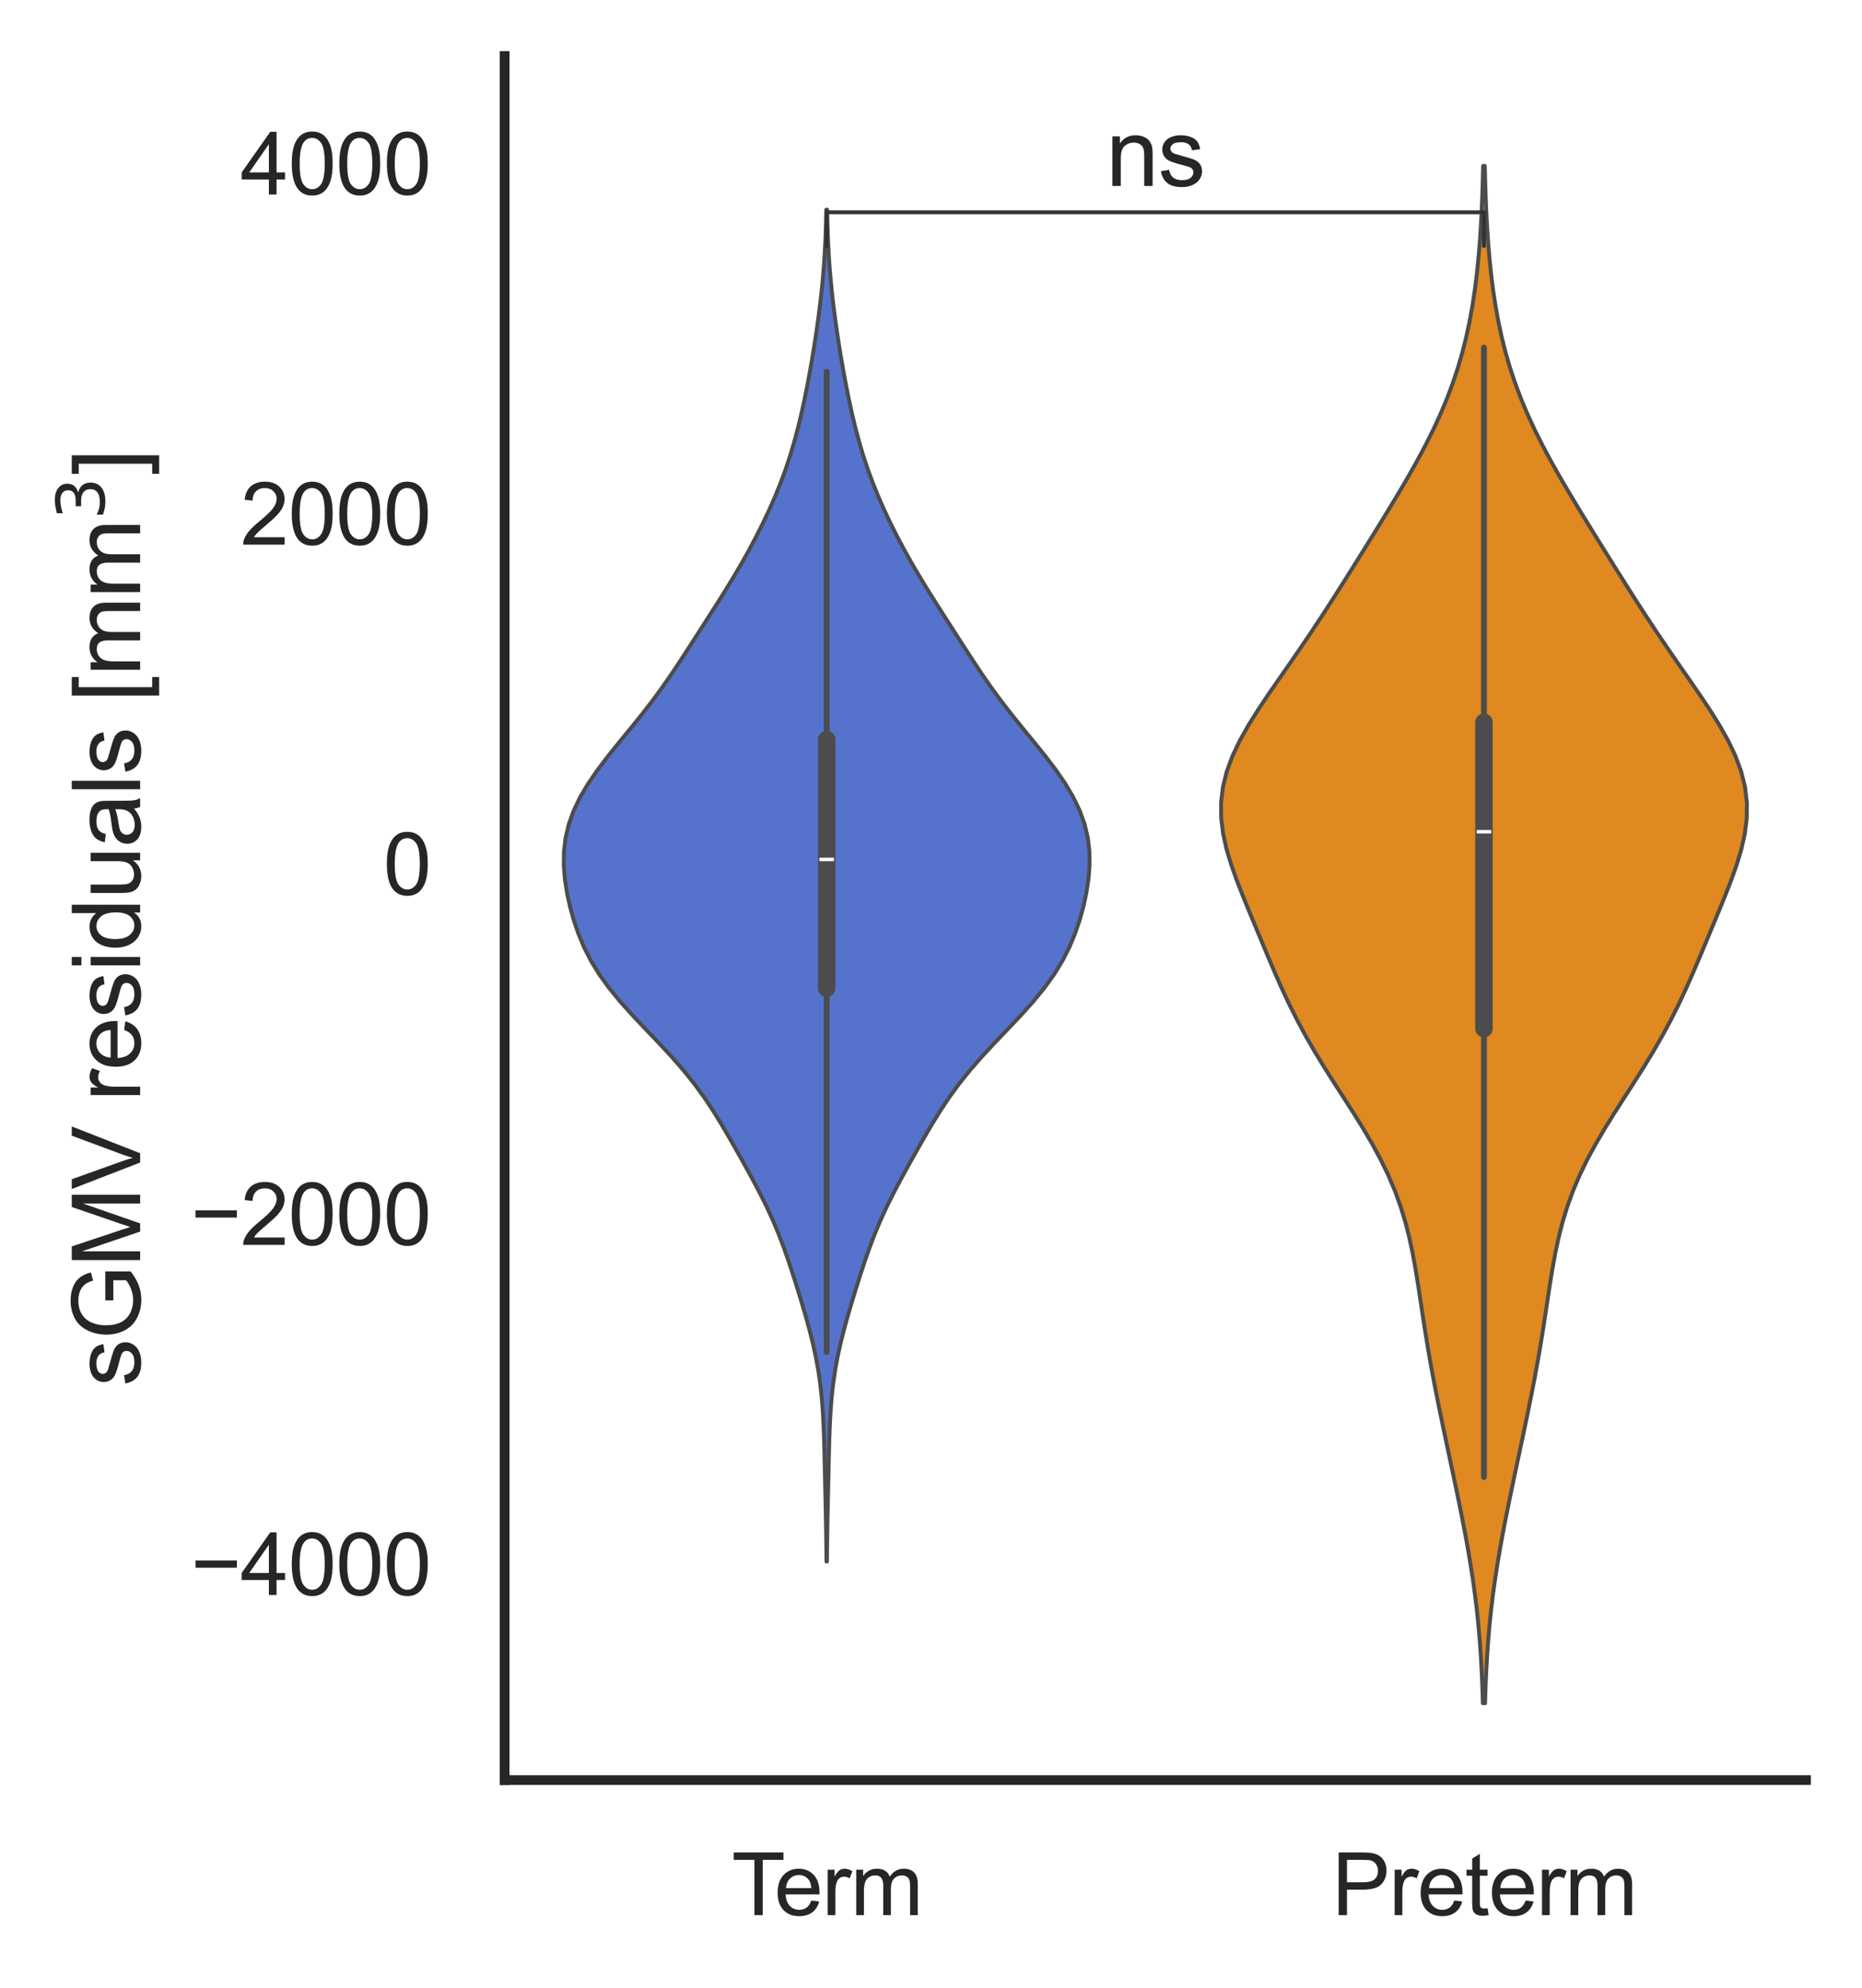 <?xml version="1.0" encoding="utf-8" standalone="no"?>
<!DOCTYPE svg PUBLIC "-//W3C//DTD SVG 1.1//EN"
  "http://www.w3.org/Graphics/SVG/1.1/DTD/svg11.dtd">
<svg xmlns:xlink="http://www.w3.org/1999/xlink" width="239.513pt" height="255.72pt" viewBox="0 0 239.513 255.72" xmlns="http://www.w3.org/2000/svg" version="1.1">
 <defs>
  <style type="text/css">*{stroke-linejoin: round; stroke-linecap: butt}</style>
 </defs>
 <g id="figure_1">
  <g id="patch_1">
   <path d="M 0 255.72 
L 239.513 255.72 
L 239.513 0 
L 0 0 
z
" style="fill: #ffffff"/>
  </g>
  <g id="axes_1">
   <g id="patch_2">
    <path d="M 64.913 228.96 
L 232.313 228.96 
L 232.313 7.2 
L 64.913 7.2 
z
" style="fill: #ffffff"/>
   </g>
   <g id="matplotlib.axis_1">
    <g id="xtick_1">
     <g id="text_1">
      <!-- Term -->
      <g style="fill: #262626" transform="translate(94.121 246.334) scale(0.11 -0.11)">
       <defs>
        <path id="ArialMT-54" d="M 1659 0 
L 1659 4041 
L 150 4041 
L 150 4581 
L 3781 4581 
L 3781 4041 
L 2266 4041 
L 2266 0 
L 1659 0 
z
" transform="scale(0.016)"/>
        <path id="ArialMT-65" d="M 2694 1069 
L 3275 997 
Q 3138 488 2766 206 
Q 2394 -75 1816 -75 
Q 1088 -75 661 373 
Q 234 822 234 1631 
Q 234 2469 665 2931 
Q 1097 3394 1784 3394 
Q 2450 3394 2872 2941 
Q 3294 2488 3294 1666 
Q 3294 1616 3291 1516 
L 816 1516 
Q 847 969 1125 678 
Q 1403 388 1819 388 
Q 2128 388 2347 550 
Q 2566 713 2694 1069 
z
M 847 1978 
L 2700 1978 
Q 2663 2397 2488 2606 
Q 2219 2931 1791 2931 
Q 1403 2931 1139 2672 
Q 875 2413 847 1978 
z
" transform="scale(0.016)"/>
        <path id="ArialMT-72" d="M 416 0 
L 416 3319 
L 922 3319 
L 922 2816 
Q 1116 3169 1280 3281 
Q 1444 3394 1641 3394 
Q 1925 3394 2219 3213 
L 2025 2691 
Q 1819 2813 1613 2813 
Q 1428 2813 1281 2702 
Q 1134 2591 1072 2394 
Q 978 2094 978 1738 
L 978 0 
L 416 0 
z
" transform="scale(0.016)"/>
        <path id="ArialMT-6d" d="M 422 0 
L 422 3319 
L 925 3319 
L 925 2853 
Q 1081 3097 1340 3245 
Q 1600 3394 1931 3394 
Q 2300 3394 2536 3241 
Q 2772 3088 2869 2813 
Q 3263 3394 3894 3394 
Q 4388 3394 4653 3120 
Q 4919 2847 4919 2278 
L 4919 0 
L 4359 0 
L 4359 2091 
Q 4359 2428 4304 2576 
Q 4250 2725 4106 2815 
Q 3963 2906 3769 2906 
Q 3419 2906 3187 2673 
Q 2956 2441 2956 1928 
L 2956 0 
L 2394 0 
L 2394 2156 
Q 2394 2531 2256 2718 
Q 2119 2906 1806 2906 
Q 1569 2906 1367 2781 
Q 1166 2656 1075 2415 
Q 984 2175 984 1722 
L 984 0 
L 422 0 
z
" transform="scale(0.016)"/>
       </defs>
       <use xlink:href="#ArialMT-54"/>
       <use xlink:href="#ArialMT-65" x="49.959"/>
       <use xlink:href="#ArialMT-72" x="105.574"/>
       <use xlink:href="#ArialMT-6d" x="138.875"/>
      </g>
     </g>
    </g>
    <g id="xtick_2">
     <g id="text_2">
      <!-- Preterm -->
      <g style="fill: #262626" transform="translate(171.328 246.334) scale(0.11 -0.11)">
       <defs>
        <path id="ArialMT-50" d="M 494 0 
L 494 4581 
L 2222 4581 
Q 2678 4581 2919 4538 
Q 3256 4481 3484 4323 
Q 3713 4166 3852 3881 
Q 3991 3597 3991 3256 
Q 3991 2672 3619 2267 
Q 3247 1863 2275 1863 
L 1100 1863 
L 1100 0 
L 494 0 
z
M 1100 2403 
L 2284 2403 
Q 2872 2403 3119 2622 
Q 3366 2841 3366 3238 
Q 3366 3525 3220 3729 
Q 3075 3934 2838 4000 
Q 2684 4041 2272 4041 
L 1100 4041 
L 1100 2403 
z
" transform="scale(0.016)"/>
        <path id="ArialMT-74" d="M 1650 503 
L 1731 6 
Q 1494 -44 1306 -44 
Q 1000 -44 831 53 
Q 663 150 594 308 
Q 525 466 525 972 
L 525 2881 
L 113 2881 
L 113 3319 
L 525 3319 
L 525 4141 
L 1084 4478 
L 1084 3319 
L 1650 3319 
L 1650 2881 
L 1084 2881 
L 1084 941 
Q 1084 700 1114 631 
Q 1144 563 1211 522 
Q 1278 481 1403 481 
Q 1497 481 1650 503 
z
" transform="scale(0.016)"/>
       </defs>
       <use xlink:href="#ArialMT-50"/>
       <use xlink:href="#ArialMT-72" x="66.699"/>
       <use xlink:href="#ArialMT-65" x="100"/>
       <use xlink:href="#ArialMT-74" x="155.615"/>
       <use xlink:href="#ArialMT-65" x="183.398"/>
       <use xlink:href="#ArialMT-72" x="239.014"/>
       <use xlink:href="#ArialMT-6d" x="272.314"/>
      </g>
     </g>
    </g>
   </g>
   <g id="matplotlib.axis_2">
    <g id="ytick_1">
     <g id="text_3">
      <!-- −4000 -->
      <g style="fill: #262626" transform="translate(24.52 205.159) scale(0.11 -0.11)">
       <defs>
        <path id="ArialMT-2212" d="M 3381 1997 
L 356 1997 
L 356 2522 
L 3381 2522 
L 3381 1997 
z
" transform="scale(0.016)"/>
        <path id="ArialMT-34" d="M 2069 0 
L 2069 1097 
L 81 1097 
L 81 1613 
L 2172 4581 
L 2631 4581 
L 2631 1613 
L 3250 1613 
L 3250 1097 
L 2631 1097 
L 2631 0 
L 2069 0 
z
M 2069 1613 
L 2069 3678 
L 634 1613 
L 2069 1613 
z
" transform="scale(0.016)"/>
        <path id="ArialMT-30" d="M 266 2259 
Q 266 3072 433 3567 
Q 600 4063 929 4331 
Q 1259 4600 1759 4600 
Q 2128 4600 2406 4451 
Q 2684 4303 2865 4023 
Q 3047 3744 3150 3342 
Q 3253 2941 3253 2259 
Q 3253 1453 3087 958 
Q 2922 463 2592 192 
Q 2263 -78 1759 -78 
Q 1097 -78 719 397 
Q 266 969 266 2259 
z
M 844 2259 
Q 844 1131 1108 757 
Q 1372 384 1759 384 
Q 2147 384 2411 759 
Q 2675 1134 2675 2259 
Q 2675 3391 2411 3762 
Q 2147 4134 1753 4134 
Q 1366 4134 1134 3806 
Q 844 3388 844 2259 
z
" transform="scale(0.016)"/>
       </defs>
       <use xlink:href="#ArialMT-2212"/>
       <use xlink:href="#ArialMT-34" x="58.398"/>
       <use xlink:href="#ArialMT-30" x="114.014"/>
       <use xlink:href="#ArialMT-30" x="169.629"/>
       <use xlink:href="#ArialMT-30" x="225.244"/>
      </g>
     </g>
    </g>
    <g id="ytick_2">
     <g id="text_4">
      <!-- −2000 -->
      <g style="fill: #262626" transform="translate(24.52 160.123) scale(0.11 -0.11)">
       <defs>
        <path id="ArialMT-32" d="M 3222 541 
L 3222 0 
L 194 0 
Q 188 203 259 391 
Q 375 700 629 1000 
Q 884 1300 1366 1694 
Q 2113 2306 2375 2664 
Q 2638 3022 2638 3341 
Q 2638 3675 2398 3904 
Q 2159 4134 1775 4134 
Q 1369 4134 1125 3890 
Q 881 3647 878 3216 
L 300 3275 
Q 359 3922 746 4261 
Q 1134 4600 1788 4600 
Q 2447 4600 2831 4234 
Q 3216 3869 3216 3328 
Q 3216 3053 3103 2787 
Q 2991 2522 2730 2228 
Q 2469 1934 1863 1422 
Q 1356 997 1212 845 
Q 1069 694 975 541 
L 3222 541 
z
" transform="scale(0.016)"/>
       </defs>
       <use xlink:href="#ArialMT-2212"/>
       <use xlink:href="#ArialMT-32" x="58.398"/>
       <use xlink:href="#ArialMT-30" x="114.014"/>
       <use xlink:href="#ArialMT-30" x="169.629"/>
       <use xlink:href="#ArialMT-30" x="225.244"/>
      </g>
     </g>
    </g>
    <g id="ytick_3">
     <g id="text_5">
      <!-- 0 -->
      <g style="fill: #262626" transform="translate(49.296 115.087) scale(0.11 -0.11)">
       <use xlink:href="#ArialMT-30"/>
      </g>
     </g>
    </g>
    <g id="ytick_4">
     <g id="text_6">
      <!-- 2000 -->
      <g style="fill: #262626" transform="translate(30.945 70.051) scale(0.11 -0.11)">
       <use xlink:href="#ArialMT-32"/>
       <use xlink:href="#ArialMT-30" x="55.615"/>
       <use xlink:href="#ArialMT-30" x="111.23"/>
       <use xlink:href="#ArialMT-30" x="166.846"/>
      </g>
     </g>
    </g>
    <g id="ytick_5">
     <g id="text_7">
      <!-- 4000 -->
      <g style="fill: #262626" transform="translate(30.945 25.015) scale(0.11 -0.11)">
       <use xlink:href="#ArialMT-34"/>
       <use xlink:href="#ArialMT-30" x="55.615"/>
       <use xlink:href="#ArialMT-30" x="111.23"/>
       <use xlink:href="#ArialMT-30" x="166.846"/>
      </g>
     </g>
    </g>
    <g id="text_8">
     <!-- sGMV residuals [mm$^3$] -->
     <g style="fill: #262626" transform="translate(18.12 178.32) rotate(-90) scale(0.12 -0.12)">
      <defs>
       <path id="ArialMT-73" d="M 197 991 
L 753 1078 
Q 800 744 1014 566 
Q 1228 388 1613 388 
Q 2000 388 2187 545 
Q 2375 703 2375 916 
Q 2375 1106 2209 1216 
Q 2094 1291 1634 1406 
Q 1016 1563 777 1677 
Q 538 1791 414 1992 
Q 291 2194 291 2438 
Q 291 2659 392 2848 
Q 494 3038 669 3163 
Q 800 3259 1026 3326 
Q 1253 3394 1513 3394 
Q 1903 3394 2198 3281 
Q 2494 3169 2634 2976 
Q 2775 2784 2828 2463 
L 2278 2388 
Q 2241 2644 2061 2787 
Q 1881 2931 1553 2931 
Q 1166 2931 1000 2803 
Q 834 2675 834 2503 
Q 834 2394 903 2306 
Q 972 2216 1119 2156 
Q 1203 2125 1616 2013 
Q 2213 1853 2448 1751 
Q 2684 1650 2818 1456 
Q 2953 1263 2953 975 
Q 2953 694 2789 445 
Q 2625 197 2315 61 
Q 2006 -75 1616 -75 
Q 969 -75 630 194 
Q 291 463 197 991 
z
" transform="scale(0.016)"/>
       <path id="ArialMT-47" d="M 2638 1797 
L 2638 2334 
L 4578 2338 
L 4578 638 
Q 4131 281 3656 101 
Q 3181 -78 2681 -78 
Q 2006 -78 1454 211 
Q 903 500 622 1047 
Q 341 1594 341 2269 
Q 341 2938 620 3517 
Q 900 4097 1425 4378 
Q 1950 4659 2634 4659 
Q 3131 4659 3532 4498 
Q 3934 4338 4162 4050 
Q 4391 3763 4509 3300 
L 3963 3150 
Q 3859 3500 3706 3700 
Q 3553 3900 3268 4020 
Q 2984 4141 2638 4141 
Q 2222 4141 1919 4014 
Q 1616 3888 1430 3681 
Q 1244 3475 1141 3228 
Q 966 2803 966 2306 
Q 966 1694 1177 1281 
Q 1388 869 1791 669 
Q 2194 469 2647 469 
Q 3041 469 3416 620 
Q 3791 772 3984 944 
L 3984 1797 
L 2638 1797 
z
" transform="scale(0.016)"/>
       <path id="ArialMT-4d" d="M 475 0 
L 475 4581 
L 1388 4581 
L 2472 1338 
Q 2622 884 2691 659 
Q 2769 909 2934 1394 
L 4031 4581 
L 4847 4581 
L 4847 0 
L 4263 0 
L 4263 3834 
L 2931 0 
L 2384 0 
L 1059 3900 
L 1059 0 
L 475 0 
z
" transform="scale(0.016)"/>
       <path id="ArialMT-56" d="M 1803 0 
L 28 4581 
L 684 4581 
L 1875 1253 
Q 2019 853 2116 503 
Q 2222 878 2363 1253 
L 3600 4581 
L 4219 4581 
L 2425 0 
L 1803 0 
z
" transform="scale(0.016)"/>
       <path id="ArialMT-20" transform="scale(0.016)"/>
       <path id="ArialMT-69" d="M 425 3934 
L 425 4581 
L 988 4581 
L 988 3934 
L 425 3934 
z
M 425 0 
L 425 3319 
L 988 3319 
L 988 0 
L 425 0 
z
" transform="scale(0.016)"/>
       <path id="ArialMT-64" d="M 2575 0 
L 2575 419 
Q 2259 -75 1647 -75 
Q 1250 -75 917 144 
Q 584 363 401 755 
Q 219 1147 219 1656 
Q 219 2153 384 2558 
Q 550 2963 881 3178 
Q 1213 3394 1622 3394 
Q 1922 3394 2156 3267 
Q 2391 3141 2538 2938 
L 2538 4581 
L 3097 4581 
L 3097 0 
L 2575 0 
z
M 797 1656 
Q 797 1019 1065 703 
Q 1334 388 1700 388 
Q 2069 388 2326 689 
Q 2584 991 2584 1609 
Q 2584 2291 2321 2609 
Q 2059 2928 1675 2928 
Q 1300 2928 1048 2622 
Q 797 2316 797 1656 
z
" transform="scale(0.016)"/>
       <path id="ArialMT-75" d="M 2597 0 
L 2597 488 
Q 2209 -75 1544 -75 
Q 1250 -75 995 37 
Q 741 150 617 320 
Q 494 491 444 738 
Q 409 903 409 1263 
L 409 3319 
L 972 3319 
L 972 1478 
Q 972 1038 1006 884 
Q 1059 663 1231 536 
Q 1403 409 1656 409 
Q 1909 409 2131 539 
Q 2353 669 2445 892 
Q 2538 1116 2538 1541 
L 2538 3319 
L 3100 3319 
L 3100 0 
L 2597 0 
z
" transform="scale(0.016)"/>
       <path id="ArialMT-61" d="M 2588 409 
Q 2275 144 1986 34 
Q 1697 -75 1366 -75 
Q 819 -75 525 192 
Q 231 459 231 875 
Q 231 1119 342 1320 
Q 453 1522 633 1644 
Q 813 1766 1038 1828 
Q 1203 1872 1538 1913 
Q 2219 1994 2541 2106 
Q 2544 2222 2544 2253 
Q 2544 2597 2384 2738 
Q 2169 2928 1744 2928 
Q 1347 2928 1158 2789 
Q 969 2650 878 2297 
L 328 2372 
Q 403 2725 575 2942 
Q 747 3159 1072 3276 
Q 1397 3394 1825 3394 
Q 2250 3394 2515 3294 
Q 2781 3194 2906 3042 
Q 3031 2891 3081 2659 
Q 3109 2516 3109 2141 
L 3109 1391 
Q 3109 606 3145 398 
Q 3181 191 3288 0 
L 2700 0 
Q 2613 175 2588 409 
z
M 2541 1666 
Q 2234 1541 1622 1453 
Q 1275 1403 1131 1340 
Q 988 1278 909 1158 
Q 831 1038 831 891 
Q 831 666 1001 516 
Q 1172 366 1500 366 
Q 1825 366 2078 508 
Q 2331 650 2450 897 
Q 2541 1088 2541 1459 
L 2541 1666 
z
" transform="scale(0.016)"/>
       <path id="ArialMT-6c" d="M 409 0 
L 409 4581 
L 972 4581 
L 972 0 
L 409 0 
z
" transform="scale(0.016)"/>
       <path id="ArialMT-5b" d="M 434 -1272 
L 434 4581 
L 1675 4581 
L 1675 4116 
L 997 4116 
L 997 -806 
L 1675 -806 
L 1675 -1272 
L 434 -1272 
z
" transform="scale(0.016)"/>
       <path id="DejaVuSans-33" d="M 2597 2516 
Q 3050 2419 3304 2112 
Q 3559 1806 3559 1356 
Q 3559 666 3084 287 
Q 2609 -91 1734 -91 
Q 1441 -91 1130 -33 
Q 819 25 488 141 
L 488 750 
Q 750 597 1062 519 
Q 1375 441 1716 441 
Q 2309 441 2620 675 
Q 2931 909 2931 1356 
Q 2931 1769 2642 2001 
Q 2353 2234 1838 2234 
L 1294 2234 
L 1294 2753 
L 1863 2753 
Q 2328 2753 2575 2939 
Q 2822 3125 2822 3475 
Q 2822 3834 2567 4026 
Q 2313 4219 1838 4219 
Q 1578 4219 1281 4162 
Q 984 4106 628 3988 
L 628 4550 
Q 988 4650 1302 4700 
Q 1616 4750 1894 4750 
Q 2613 4750 3031 4423 
Q 3450 4097 3450 3541 
Q 3450 3153 3228 2886 
Q 3006 2619 2597 2516 
z
" transform="scale(0.016)"/>
       <path id="ArialMT-5d" d="M 1363 -1272 
L 122 -1272 
L 122 -806 
L 800 -806 
L 800 4116 
L 122 4116 
L 122 4581 
L 1363 4581 
L 1363 -1272 
z
" transform="scale(0.016)"/>
      </defs>
      <use xlink:href="#ArialMT-73" transform="translate(0 0.766)"/>
      <use xlink:href="#ArialMT-47" transform="translate(50 0.766)"/>
      <use xlink:href="#ArialMT-4d" transform="translate(127.783 0.766)"/>
      <use xlink:href="#ArialMT-56" transform="translate(211.084 0.766)"/>
      <use xlink:href="#ArialMT-20" transform="translate(277.783 0.766)"/>
      <use xlink:href="#ArialMT-72" transform="translate(305.566 0.766)"/>
      <use xlink:href="#ArialMT-65" transform="translate(338.867 0.766)"/>
      <use xlink:href="#ArialMT-73" transform="translate(394.482 0.766)"/>
      <use xlink:href="#ArialMT-69" transform="translate(444.482 0.766)"/>
      <use xlink:href="#ArialMT-64" transform="translate(466.699 0.766)"/>
      <use xlink:href="#ArialMT-75" transform="translate(522.314 0.766)"/>
      <use xlink:href="#ArialMT-61" transform="translate(577.93 0.766)"/>
      <use xlink:href="#ArialMT-6c" transform="translate(633.545 0.766)"/>
      <use xlink:href="#ArialMT-73" transform="translate(655.762 0.766)"/>
      <use xlink:href="#ArialMT-20" transform="translate(705.762 0.766)"/>
      <use xlink:href="#ArialMT-5b" transform="translate(733.545 0.766)"/>
      <use xlink:href="#ArialMT-6d" transform="translate(761.328 0.766)"/>
      <use xlink:href="#ArialMT-6d" transform="translate(844.629 0.766)"/>
      <use xlink:href="#DejaVuSans-33" transform="translate(928.887 39.047) scale(0.7)"/>
      <use xlink:href="#ArialMT-5d" transform="translate(976.157 0.766)"/>
     </g>
    </g>
   </g>
   <g id="PolyCollection_1">
    <defs>
     <path id="m47d3ed46ac" d="M 106.37 -54.866 
L 106.311 -54.866 
L 106.293 -56.622 
L 106.268 -58.378 
L 106.238 -60.135 
L 106.203 -61.891 
L 106.164 -63.647 
L 106.125 -65.404 
L 106.086 -67.16 
L 106.046 -68.916 
L 105.998 -70.673 
L 105.933 -72.429 
L 105.84 -74.185 
L 105.703 -75.942 
L 105.512 -77.698 
L 105.258 -79.455 
L 104.936 -81.211 
L 104.55 -82.967 
L 104.108 -84.724 
L 103.623 -86.48 
L 103.106 -88.236 
L 102.569 -89.993 
L 102.013 -91.749 
L 101.434 -93.505 
L 100.817 -95.262 
L 100.148 -97.018 
L 99.411 -98.775 
L 98.602 -100.531 
L 97.726 -102.287 
L 96.797 -104.044 
L 95.835 -105.8 
L 94.853 -107.556 
L 93.854 -109.313 
L 92.825 -111.069 
L 91.742 -112.825 
L 90.574 -114.582 
L 89.291 -116.338 
L 87.88 -118.095 
L 86.343 -119.851 
L 84.71 -121.607 
L 83.031 -123.364 
L 81.369 -125.12 
L 79.79 -126.876 
L 78.35 -128.633 
L 77.085 -130.389 
L 76.01 -132.145 
L 75.117 -133.902 
L 74.385 -135.658 
L 73.788 -137.414 
L 73.304 -139.171 
L 72.926 -140.927 
L 72.659 -142.684 
L 72.522 -144.44 
L 72.543 -146.196 
L 72.751 -147.953 
L 73.166 -149.709 
L 73.798 -151.465 
L 74.645 -153.222 
L 75.688 -154.978 
L 76.899 -156.734 
L 78.235 -158.491 
L 79.65 -160.247 
L 81.09 -162.004 
L 82.509 -163.76 
L 83.871 -165.516 
L 85.161 -167.273 
L 86.381 -169.029 
L 87.549 -170.785 
L 88.688 -172.542 
L 89.818 -174.298 
L 90.945 -176.054 
L 92.068 -177.811 
L 93.175 -179.567 
L 94.252 -181.323 
L 95.288 -183.08 
L 96.277 -184.836 
L 97.214 -186.593 
L 98.1 -188.349 
L 98.931 -190.105 
L 99.704 -191.862 
L 100.415 -193.618 
L 101.062 -195.374 
L 101.644 -197.131 
L 102.166 -198.887 
L 102.635 -200.643 
L 103.059 -202.4 
L 103.446 -204.156 
L 103.802 -205.913 
L 104.133 -207.669 
L 104.442 -209.425 
L 104.731 -211.182 
L 105.001 -212.938 
L 105.25 -214.694 
L 105.477 -216.451 
L 105.677 -218.207 
L 105.849 -219.963 
L 105.991 -221.72 
L 106.102 -223.476 
L 106.186 -225.233 
L 106.245 -226.989 
L 106.284 -228.745 
L 106.396 -228.745 
L 106.396 -228.745 
L 106.435 -226.989 
L 106.494 -225.233 
L 106.578 -223.476 
L 106.689 -221.72 
L 106.831 -219.963 
L 107.003 -218.207 
L 107.203 -216.451 
L 107.43 -214.694 
L 107.679 -212.938 
L 107.949 -211.182 
L 108.238 -209.425 
L 108.547 -207.669 
L 108.878 -205.913 
L 109.234 -204.156 
L 109.621 -202.4 
L 110.045 -200.643 
L 110.514 -198.887 
L 111.036 -197.131 
L 111.618 -195.374 
L 112.265 -193.618 
L 112.976 -191.862 
L 113.749 -190.105 
L 114.58 -188.349 
L 115.466 -186.593 
L 116.404 -184.836 
L 117.392 -183.08 
L 118.428 -181.323 
L 119.505 -179.567 
L 120.612 -177.811 
L 121.735 -176.054 
L 122.863 -174.298 
L 123.992 -172.542 
L 125.131 -170.785 
L 126.299 -169.029 
L 127.519 -167.273 
L 128.809 -165.516 
L 130.171 -163.76 
L 131.59 -162.004 
L 133.03 -160.247 
L 134.445 -158.491 
L 135.782 -156.734 
L 136.992 -154.978 
L 138.035 -153.222 
L 138.882 -151.465 
L 139.515 -149.709 
L 139.93 -147.953 
L 140.137 -146.196 
L 140.158 -144.44 
L 140.021 -142.684 
L 139.754 -140.927 
L 139.376 -139.171 
L 138.893 -137.414 
L 138.295 -135.658 
L 137.563 -133.902 
L 136.67 -132.145 
L 135.595 -130.389 
L 134.33 -128.633 
L 132.89 -126.876 
L 131.311 -125.12 
L 129.649 -123.364 
L 127.97 -121.607 
L 126.337 -119.851 
L 124.8 -118.095 
L 123.389 -116.338 
L 122.107 -114.582 
L 120.938 -112.825 
L 119.855 -111.069 
L 118.827 -109.313 
L 117.827 -107.556 
L 116.845 -105.8 
L 115.883 -104.044 
L 114.954 -102.287 
L 114.078 -100.531 
L 113.269 -98.775 
L 112.532 -97.018 
L 111.863 -95.262 
L 111.247 -93.505 
L 110.667 -91.749 
L 110.112 -89.993 
L 109.574 -88.236 
L 109.058 -86.48 
L 108.572 -84.724 
L 108.13 -82.967 
L 107.744 -81.211 
L 107.422 -79.455 
L 107.168 -77.698 
L 106.977 -75.942 
L 106.84 -74.185 
L 106.747 -72.429 
L 106.682 -70.673 
L 106.634 -68.916 
L 106.594 -67.16 
L 106.555 -65.404 
L 106.516 -63.647 
L 106.478 -61.891 
L 106.442 -60.135 
L 106.412 -58.378 
L 106.387 -56.622 
L 106.37 -54.866 
z
" style="stroke: #4c4c4c; stroke-width: 0.5"/>
    </defs>
    <g clip-path="url(#peccf9ef7f6)">
     <use xlink:href="#m47d3ed46ac" x="0" y="255.72" style="fill: #5573cd; stroke: #4c4c4c; stroke-width: 0.5"/>
    </g>
   </g>
   <g id="PolyCollection_2">
    <defs>
     <path id="m1b8856a789" d="M 191.027 -36.647 
L 190.744 -36.647 
L 190.681 -38.644 
L 190.596 -40.641 
L 190.486 -42.639 
L 190.346 -44.636 
L 190.174 -46.633 
L 189.968 -48.631 
L 189.726 -50.628 
L 189.449 -52.625 
L 189.139 -54.622 
L 188.799 -56.62 
L 188.433 -58.617 
L 188.047 -60.614 
L 187.645 -62.612 
L 187.231 -64.609 
L 186.809 -66.606 
L 186.385 -68.604 
L 185.961 -70.601 
L 185.54 -72.598 
L 185.128 -74.596 
L 184.727 -76.593 
L 184.342 -78.59 
L 183.976 -80.588 
L 183.631 -82.585 
L 183.306 -84.582 
L 182.998 -86.58 
L 182.698 -88.577 
L 182.393 -90.574 
L 182.067 -92.572 
L 181.701 -94.569 
L 181.274 -96.566 
L 180.763 -98.564 
L 180.152 -100.561 
L 179.426 -102.558 
L 178.577 -104.556 
L 177.608 -106.553 
L 176.528 -108.55 
L 175.355 -110.548 
L 174.113 -112.545 
L 172.834 -114.542 
L 171.547 -116.539 
L 170.284 -118.537 
L 169.069 -120.534 
L 167.92 -122.531 
L 166.845 -124.529 
L 165.845 -126.526 
L 164.909 -128.523 
L 164.024 -130.521 
L 163.172 -132.518 
L 162.336 -134.515 
L 161.505 -136.513 
L 160.677 -138.51 
L 159.863 -140.507 
L 159.083 -142.505 
L 158.373 -144.502 
L 157.773 -146.499 
L 157.328 -148.497 
L 157.082 -150.494 
L 157.067 -152.491 
L 157.306 -154.489 
L 157.8 -156.486 
L 158.537 -158.483 
L 159.488 -160.481 
L 160.613 -162.478 
L 161.867 -164.475 
L 163.204 -166.473 
L 164.583 -168.47 
L 165.972 -170.467 
L 167.347 -172.465 
L 168.697 -174.462 
L 170.018 -176.459 
L 171.311 -178.456 
L 172.584 -180.454 
L 173.842 -182.451 
L 175.09 -184.448 
L 176.333 -186.446 
L 177.567 -188.443 
L 178.788 -190.44 
L 179.989 -192.438 
L 181.158 -194.435 
L 182.282 -196.432 
L 183.351 -198.43 
L 184.351 -200.427 
L 185.275 -202.424 
L 186.115 -204.422 
L 186.867 -206.419 
L 187.533 -208.416 
L 188.113 -210.414 
L 188.614 -212.411 
L 189.042 -214.408 
L 189.403 -216.406 
L 189.706 -218.403 
L 189.958 -220.4 
L 190.166 -222.398 
L 190.335 -224.395 
L 190.471 -226.392 
L 190.579 -228.39 
L 190.663 -230.387 
L 190.727 -232.384 
L 190.776 -234.382 
L 190.995 -234.382 
L 190.995 -234.382 
L 191.044 -232.384 
L 191.108 -230.387 
L 191.192 -228.39 
L 191.3 -226.392 
L 191.436 -224.395 
L 191.605 -222.398 
L 191.813 -220.4 
L 192.065 -218.403 
L 192.368 -216.406 
L 192.73 -214.408 
L 193.157 -212.411 
L 193.658 -210.414 
L 194.238 -208.416 
L 194.904 -206.419 
L 195.656 -204.422 
L 196.496 -202.424 
L 197.42 -200.427 
L 198.42 -198.43 
L 199.489 -196.432 
L 200.613 -194.435 
L 201.782 -192.438 
L 202.983 -190.44 
L 204.204 -188.443 
L 205.439 -186.446 
L 206.681 -184.448 
L 207.93 -182.451 
L 209.187 -180.454 
L 210.46 -178.456 
L 211.753 -176.459 
L 213.074 -174.462 
L 214.424 -172.465 
L 215.799 -170.467 
L 217.188 -168.47 
L 218.567 -166.473 
L 219.904 -164.475 
L 221.158 -162.478 
L 222.283 -160.481 
L 223.234 -158.483 
L 223.971 -156.486 
L 224.466 -154.489 
L 224.704 -152.491 
L 224.689 -150.494 
L 224.443 -148.497 
L 223.999 -146.499 
L 223.398 -144.502 
L 222.688 -142.505 
L 221.908 -140.507 
L 221.094 -138.51 
L 220.266 -136.513 
L 219.435 -134.515 
L 218.599 -132.518 
L 217.747 -130.521 
L 216.862 -128.523 
L 215.926 -126.526 
L 214.926 -124.529 
L 213.851 -122.531 
L 212.702 -120.534 
L 211.487 -118.537 
L 210.224 -116.539 
L 208.937 -114.542 
L 207.658 -112.545 
L 206.417 -110.548 
L 205.243 -108.55 
L 204.163 -106.553 
L 203.194 -104.556 
L 202.345 -102.558 
L 201.619 -100.561 
L 201.008 -98.564 
L 200.497 -96.566 
L 200.07 -94.569 
L 199.704 -92.572 
L 199.378 -90.574 
L 199.074 -88.577 
L 198.773 -86.58 
L 198.465 -84.582 
L 198.14 -82.585 
L 197.795 -80.588 
L 197.429 -78.59 
L 197.044 -76.593 
L 196.643 -74.596 
L 196.231 -72.598 
L 195.811 -70.601 
L 195.386 -68.604 
L 194.962 -66.606 
L 194.54 -64.609 
L 194.127 -62.612 
L 193.724 -60.614 
L 193.338 -58.617 
L 192.972 -56.62 
L 192.632 -54.622 
L 192.322 -52.625 
L 192.045 -50.628 
L 191.803 -48.631 
L 191.597 -46.633 
L 191.425 -44.636 
L 191.285 -42.639 
L 191.175 -40.641 
L 191.09 -38.644 
L 191.027 -36.647 
z
" style="stroke: #4c4c4c; stroke-width: 0.5"/>
    </defs>
    <g clip-path="url(#peccf9ef7f6)">
     <use xlink:href="#m1b8856a789" x="0" y="255.72" style="fill: #df8920; stroke: #4c4c4c; stroke-width: 0.5"/>
    </g>
   </g>
   <g id="line2d_1">
    <path d="M 106.34 173.903 
L 106.34 47.799 
" clip-path="url(#peccf9ef7f6)" style="fill: none; stroke: #4c4c4c; stroke-width: 0.75; stroke-linecap: round"/>
   </g>
   <g id="line2d_2">
    <path d="M 106.34 127.102 
L 106.34 95.106 
" clip-path="url(#peccf9ef7f6)" style="fill: none; stroke: #4c4c4c; stroke-width: 2.25; stroke-linecap: round"/>
   </g>
   <g id="line2d_3">
    <path d="M 106.34 110.546 
" clip-path="url(#peccf9ef7f6)" style="fill: none; stroke: #4c4c4c; stroke-width: 1.5; stroke-linecap: round"/>
    <defs>
     <path id="mc0ff7436cf" d="M 0.938 0 
L -0.938 -0 
" style="stroke: #ffffff; stroke-width: 0.45"/>
    </defs>
    <g clip-path="url(#peccf9ef7f6)">
     <use xlink:href="#mc0ff7436cf" x="106.34" y="110.546" style="fill: #ffffff; stroke: #ffffff; stroke-width: 0.45"/>
    </g>
   </g>
   <g id="line2d_4">
    <path d="M 190.886 189.974 
L 190.886 44.704 
" clip-path="url(#peccf9ef7f6)" style="fill: none; stroke: #4c4c4c; stroke-width: 0.75; stroke-linecap: round"/>
   </g>
   <g id="line2d_5">
    <path d="M 190.886 132.295 
L 190.886 92.902 
" clip-path="url(#peccf9ef7f6)" style="fill: none; stroke: #4c4c4c; stroke-width: 2.25; stroke-linecap: round"/>
   </g>
   <g id="line2d_6">
    <path d="M 190.886 106.985 
" clip-path="url(#peccf9ef7f6)" style="fill: none; stroke: #4c4c4c; stroke-width: 1.5; stroke-linecap: round"/>
    <g clip-path="url(#peccf9ef7f6)">
     <use xlink:href="#mc0ff7436cf" x="190.886" y="106.985" style="fill: #ffffff; stroke: #ffffff; stroke-width: 0.45"/>
    </g>
   </g>
   <g id="line2d_7">
    <path d="M 106.34 31.653 
L 106.34 27.303 
L 190.886 27.303 
L 190.886 31.653 
" style="fill: none; stroke: #333333; stroke-width: 0.5; stroke-linecap: round"/>
   </g>
   <g id="patch_3">
    <path d="M 64.913 228.96 
L 64.913 7.2 
" style="fill: none; stroke: #262626; stroke-width: 1.25; stroke-linejoin: miter; stroke-linecap: square"/>
   </g>
   <g id="patch_4">
    <path d="M 64.913 228.96 
L 232.313 228.96 
" style="fill: none; stroke: #262626; stroke-width: 1.25; stroke-linejoin: miter; stroke-linecap: square"/>
   </g>
   <g id="text_9">
    <!-- ns -->
    <g style="fill: #262626" transform="translate(142.276 23.918) scale(0.12 -0.12)">
     <defs>
      <path id="ArialMT-6e" d="M 422 0 
L 422 3319 
L 928 3319 
L 928 2847 
Q 1294 3394 1984 3394 
Q 2284 3394 2536 3286 
Q 2788 3178 2913 3003 
Q 3038 2828 3088 2588 
Q 3119 2431 3119 2041 
L 3119 0 
L 2556 0 
L 2556 2019 
Q 2556 2363 2490 2533 
Q 2425 2703 2258 2804 
Q 2091 2906 1866 2906 
Q 1506 2906 1245 2678 
Q 984 2450 984 1813 
L 984 0 
L 422 0 
z
" transform="scale(0.016)"/>
     </defs>
     <use xlink:href="#ArialMT-6e"/>
     <use xlink:href="#ArialMT-73" x="55.615"/>
    </g>
   </g>
  </g>
 </g>
 <defs>
  <clipPath id="peccf9ef7f6">
   <rect x="64.913" y="7.2" width="167.4" height="221.76"/>
  </clipPath>
 </defs>
</svg>
